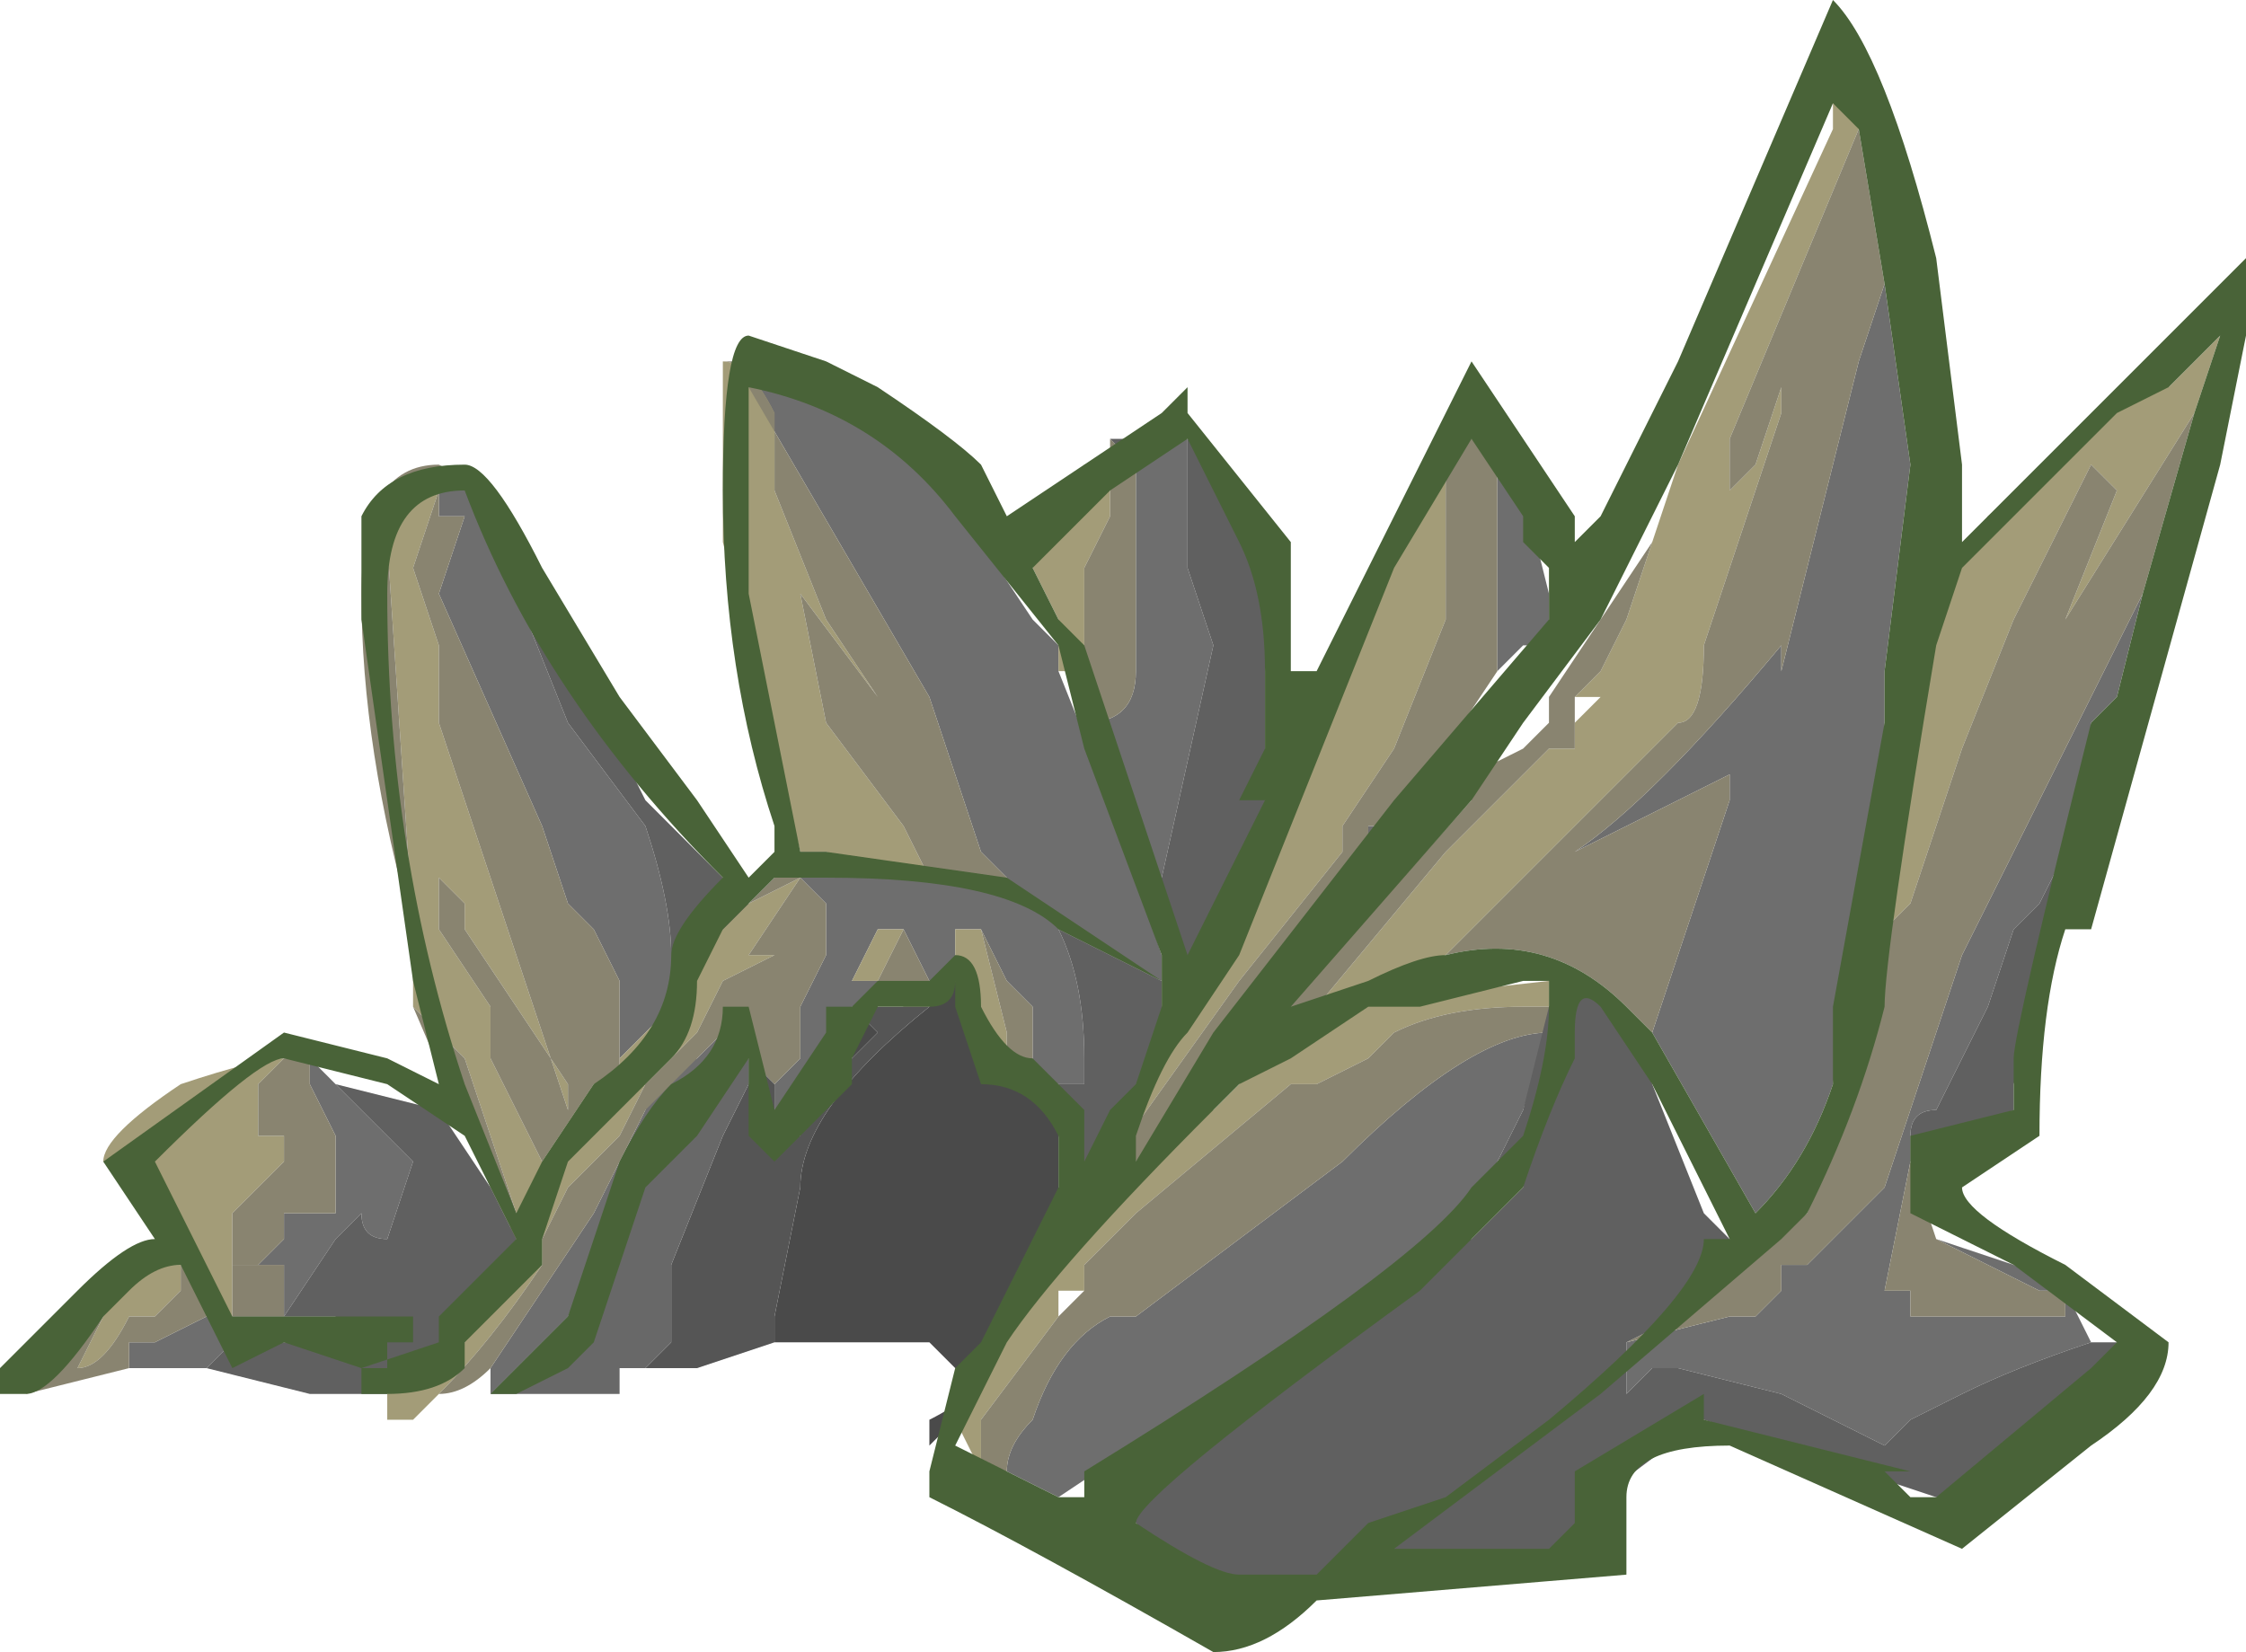 <?xml version="1.0" encoding="UTF-8" standalone="no"?>
<svg xmlns:ffdec="https://www.free-decompiler.com/flash" xmlns:xlink="http://www.w3.org/1999/xlink" ffdec:objectType="frame" height="22.4px" width="30.45px" xmlns="http://www.w3.org/2000/svg">
  <g transform="matrix(1.0, 0.0, 0.0, 1.0, 22.05, 11.2)">
    <use ffdec:characterId="237" height="3.2" transform="matrix(7.0, 0.0, 0.0, 7.0, -22.05, -11.2)" width="4.35" xlink:href="#shape0"/>
  </g>
  <defs>
    <g id="shape0" transform="matrix(1.0, 0.0, 0.0, 1.0, 3.15, 1.6)">
      <path d="M1.0 -0.45 L0.95 -0.25 0.9 -0.2 0.9 -0.15 0.9 -0.1 0.85 0.05 0.8 0.15 0.75 0.2 0.7 0.35 0.6 0.55 Q0.55 0.55 0.55 0.6 L0.55 0.65 0.6 0.8 0.75 0.85 0.85 0.9 0.9 1.0 Q0.75 1.05 0.65 1.1 L0.55 1.15 0.5 1.2 0.3 1.1 0.1 1.05 0.05 1.05 0.0 1.1 0.0 1.0 0.2 0.95 0.25 0.95 0.3 0.9 0.3 0.85 0.35 0.85 Q0.45 0.75 0.5 0.7 L0.65 0.25 1.0 -0.45 M-0.25 0.7 Q-0.35 0.8 -0.95 1.2 L-1.1 1.3 -1.2 1.25 Q-1.2 1.2 -1.15 1.15 -1.1 1.0 -1.0 0.95 L-0.95 0.95 -0.55 0.65 Q-0.3 0.4 -0.15 0.4 L-0.2 0.55 -0.25 0.65 -0.25 0.7 M-2.2 1.1 L-2.2 1.05 -2.0 0.75 -1.9 0.55 -1.9 0.5 -1.8 0.45 -1.75 0.4 -1.7 0.4 -1.8 0.5 -1.9 0.65 -2.05 0.95 -2.2 1.1 M-2.35 1.05 L-2.4 1.05 -2.35 1.05 M-2.45 1.1 L-2.55 1.1 -2.45 1.1 M-2.75 1.05 L-2.9 1.05 -2.9 1.0 -2.85 1.0 -2.75 0.95 -2.7 0.95 -2.6 1.0 -2.6 0.95 -2.5 0.95 -2.55 1.0 -2.6 1.0 -2.7 1.0 -2.75 1.05 M-1.65 0.1 L-1.65 0.05 -1.6 0.05 -1.55 0.05 -1.4 0.1 -1.2 0.1 -1.25 0.05 -1.35 -0.25 -1.7 -0.85 -1.65 -0.9 -1.35 -0.7 -1.15 -0.4 -1.1 -0.35 -1.1 -0.3 -1.0 -0.05 -0.9 0.25 -0.9 0.3 -1.1 0.2 Q-1.05 0.3 -1.05 0.45 L-1.05 0.5 -1.1 0.5 -1.15 0.5 -1.15 0.35 -1.2 0.3 -1.25 0.2 -1.3 0.2 -1.3 0.3 -1.35 0.35 -1.35 0.3 -1.4 0.2 -1.45 0.2 -1.5 0.3 -1.45 0.3 -1.45 0.35 -1.5 0.35 -1.6 0.55 -1.6 0.6 -1.65 0.6 -1.65 0.5 -1.6 0.45 -1.6 0.35 -1.55 0.25 -1.55 0.15 -1.6 0.1 -1.65 0.1 M-0.95 0.1 L-1.05 -0.2 Q-0.95 -0.2 -0.95 -0.3 L-0.95 -0.35 -0.95 -0.4 -0.95 -0.7 -0.95 -0.75 -0.85 -0.75 -0.85 -0.5 -0.8 -0.35 -0.9 0.1 -0.95 0.1 M-0.35 -0.75 L-0.3 -0.8 -0.3 -0.75 -0.35 -0.75 M-0.25 -0.75 L-0.2 -0.65 -0.15 -0.45 -0.15 -0.35 -0.2 -0.35 -0.25 -0.3 -0.25 -0.75 M-0.35 -0.15 L-0.5 0.05 -0.5 0.0 -0.45 0.0 -0.4 -0.1 -0.35 -0.15 M-0.9 0.6 L-0.95 0.65 -0.9 0.6 M0.5 -1.05 L0.55 -0.7 0.5 -0.3 0.5 -0.15 0.4 0.5 Q0.35 0.65 0.25 0.75 L0.05 0.4 0.2 -0.05 0.2 -0.1 -0.1 0.05 Q0.05 -0.05 0.3 -0.35 L0.3 -0.3 0.45 -0.9 0.5 -1.05 M0.55 0.65 L0.5 0.9 0.55 0.9 0.55 0.95 0.85 0.95 0.85 0.9 0.8 0.9 0.6 0.8 0.55 0.65 M-1.95 0.45 L-1.95 0.3 -2.0 0.2 -2.05 0.15 -2.1 0.0 -2.3 -0.45 -2.25 -0.6 -2.3 -0.6 -2.3 -0.65 -2.2 -0.65 -2.2 -0.55 -2.15 -0.45 -2.05 -0.2 -1.9 0.0 Q-1.85 0.15 -1.85 0.25 L-1.85 0.3 -1.85 0.35 -1.95 0.45 M-0.55 0.05 L-0.55 0.0 -0.55 0.05 M-1.4 0.35 L-1.35 0.35 -1.4 0.35 M-0.95 0.55 L-1.0 0.65 -0.95 0.55 M-2.55 0.45 L-2.5 0.5 -2.35 0.65 -2.4 0.8 Q-2.45 0.8 -2.45 0.75 L-2.5 0.8 -2.6 0.95 -2.65 0.95 -2.6 0.95 -2.6 0.85 -2.65 0.85 -2.6 0.8 -2.6 0.75 -2.5 0.75 -2.5 0.7 -2.5 0.6 -2.55 0.5 -2.55 0.45 M-2.55 0.8 L-2.55 0.8" fill="#6e6e6e" fill-rule="evenodd" stroke="none"/>
      <path d="M0.5 0.3 L0.55 -0.25 Q0.55 -0.35 0.7 -0.6 L1.1 -0.95 1.05 -0.85 1.15 -0.95 1.1 -0.8 0.85 -0.4 0.95 -0.65 0.9 -0.7 0.75 -0.4 0.65 -0.15 Q0.6 0.0 0.55 0.15 L0.5 0.2 0.5 0.3 M-1.25 1.25 L-1.3 1.15 -1.2 0.95 -1.1 0.85 -0.9 0.6 Q-0.85 0.5 -0.8 0.55 L-0.75 0.5 -0.7 0.4 -0.6 0.35 -0.35 0.05 -0.15 -0.15 -0.1 -0.15 -0.1 -0.2 -0.05 -0.25 -0.1 -0.25 -0.05 -0.3 0.0 -0.4 0.05 -0.55 0.1 -0.7 0.4 -1.35 0.4 -1.45 0.45 -1.4 0.45 -1.35 0.2 -0.75 0.2 -0.65 0.25 -0.7 0.3 -0.85 0.3 -0.8 0.15 -0.35 Q0.15 -0.2 0.1 -0.2 L-0.35 0.25 Q-0.45 0.3 -0.6 0.35 L-0.15 0.3 -0.15 0.35 -0.2 0.35 Q-0.35 0.35 -0.45 0.4 L-0.5 0.45 -0.6 0.5 -0.65 0.5 -0.95 0.75 -1.05 0.85 -1.05 0.9 -1.1 0.9 -1.1 0.95 -1.25 1.15 -1.25 1.25 M-2.3 1.1 L-2.35 1.15 -2.4 1.15 -2.4 1.1 -2.35 1.05 -2.3 1.05 -2.25 1.0 -2.15 0.75 -2.25 0.45 -2.35 0.35 -2.35 0.2 -2.4 -0.55 Q-2.35 -0.65 -2.3 -0.65 L-2.35 -0.5 -2.3 -0.35 -2.3 -0.2 -2.05 0.55 -2.05 0.5 -2.25 0.2 -2.25 0.15 -2.3 0.1 -2.3 0.2 -2.2 0.35 -2.2 0.45 -2.1 0.65 -2.0 0.5 -1.95 0.5 -1.95 0.45 -1.85 0.35 -1.85 0.3 -1.8 0.2 -1.7 0.15 -1.6 0.1 -1.7 0.25 -1.65 0.25 -1.75 0.3 -1.8 0.4 -1.9 0.5 -1.95 0.6 -2.05 0.7 -2.1 0.8 -2.1 0.85 Q-2.2 1.0 -2.3 1.1 M-2.9 0.85 L-2.85 0.85 -2.8 0.85 -2.8 0.9 -2.85 0.95 -2.9 0.95 Q-2.95 1.05 -3.0 1.05 L-2.9 0.85 M-2.8 0.85 L-2.85 0.75 -2.9 0.65 -2.95 0.65 Q-2.95 0.6 -2.8 0.5 -2.65 0.45 -2.6 0.45 L-2.65 0.5 -2.65 0.6 -2.6 0.6 -2.6 0.65 -2.7 0.75 -2.7 0.85 -2.7 0.95 -2.8 0.85 M-1.6 0.05 L-1.75 -0.55 -1.75 -0.7 -1.75 -0.8 -1.75 -0.9 Q-1.7 -0.9 -1.65 -0.8 L-1.65 -0.65 -1.55 -0.4 -1.45 -0.25 -1.6 -0.45 -1.55 -0.2 -1.4 0.0 -1.35 0.1 -1.4 0.1 -1.55 0.05 -1.6 0.05 M-1.1 -0.35 L-1.1 -0.4 -1.15 -0.5 -1.05 -0.7 -1.0 -0.7 -1.0 -0.6 -1.05 -0.5 -1.05 -0.3 -1.1 -0.3 -1.1 -0.35 M-0.9 0.35 L-0.35 -0.75 -0.35 -0.4 -0.45 -0.15 -0.55 0.0 -0.55 0.05 -0.75 0.3 -1.0 0.65 -0.95 0.65 -1.0 0.65 -0.95 0.55 -0.9 0.4 -0.9 0.35 M-0.3 -0.8 L-0.25 -0.75 -0.3 -0.75 -0.3 -0.8 M-1.3 0.3 L-1.3 0.2 -1.25 0.2 -1.2 0.4 -1.2 0.45 -1.3 0.3 M-1.45 0.2 L-1.4 0.2 -1.45 0.3 -1.5 0.3 -1.45 0.2" fill="#a39c78" fill-rule="evenodd" stroke="none"/>
      <path d="M0.5 0.3 L0.5 0.2 0.55 0.15 Q0.6 0.0 0.65 -0.15 L0.75 -0.4 0.9 -0.7 0.95 -0.65 0.85 -0.4 1.1 -0.8 1.0 -0.45 0.65 0.25 0.5 0.7 Q0.45 0.75 0.35 0.85 L0.3 0.85 0.3 0.9 0.25 0.95 0.2 0.95 0.0 1.0 0.1 0.95 0.15 0.9 0.35 0.75 0.5 0.3 M-1.2 1.25 L-1.25 1.25 -1.25 1.15 -1.1 0.95 -1.05 0.9 -1.05 0.85 -0.95 0.75 -0.65 0.5 -0.6 0.5 -0.5 0.45 -0.45 0.4 Q-0.35 0.35 -0.2 0.35 L-0.15 0.35 -0.15 0.4 Q-0.3 0.4 -0.55 0.65 L-0.95 0.95 -1.0 0.95 Q-1.1 1.0 -1.15 1.15 -1.2 1.2 -1.2 1.25 M-2.2 1.05 Q-2.25 1.1 -2.3 1.1 -2.2 1.0 -2.1 0.85 L-2.1 0.8 -2.05 0.7 -1.95 0.6 -1.9 0.5 -1.8 0.4 -1.75 0.3 -1.65 0.25 -1.7 0.25 -1.6 0.1 -1.7 0.15 -1.65 0.1 -1.6 0.1 -1.55 0.15 -1.55 0.25 -1.6 0.35 -1.6 0.45 -1.65 0.5 -1.7 0.45 -1.7 0.4 -1.75 0.4 -1.8 0.45 -1.9 0.55 -2.0 0.75 -2.2 1.05 M-2.9 1.05 L-3.1 1.1 -2.9 0.85 -3.0 1.05 Q-2.95 1.05 -2.9 0.95 L-2.85 0.95 -2.8 0.9 -2.8 0.85 -2.85 0.85 -2.8 0.85 -2.7 0.95 -2.75 0.95 -2.85 1.0 -2.9 1.0 -2.9 1.05 M-2.85 0.75 L-2.9 0.65 -2.85 0.75 M-2.6 0.45 L-2.55 0.45 -2.55 0.5 -2.5 0.6 -2.5 0.7 -2.5 0.75 -2.6 0.75 -2.6 0.8 -2.65 0.85 -2.7 0.85 -2.7 0.75 -2.6 0.65 -2.6 0.6 -2.65 0.6 -2.65 0.5 -2.6 0.45 M-2.2 0.7 L-2.35 0.35 -2.25 0.45 -2.15 0.75 -2.15 0.8 -2.2 0.7 M-2.35 0.2 Q-2.45 -0.15 -2.45 -0.45 -2.45 -0.7 -2.3 -0.7 L-2.2 -0.65 -2.3 -0.65 -2.3 -0.6 -2.25 -0.6 -2.3 -0.45 -2.1 0.0 -2.05 0.15 -2.0 0.2 -1.95 0.3 -1.95 0.45 -1.95 0.5 -2.0 0.5 -2.1 0.65 -2.2 0.45 -2.2 0.35 -2.3 0.2 -2.3 0.1 -2.25 0.15 -2.25 0.2 -2.05 0.5 -2.05 0.55 -2.3 -0.2 -2.3 -0.35 -2.35 -0.5 -2.3 -0.65 Q-2.35 -0.65 -2.4 -0.55 L-2.35 0.2 M-1.85 0.3 L-1.8 0.2 -1.85 0.3 M-1.75 -0.55 L-1.75 -0.7 -1.75 -0.55 M-1.75 -0.8 L-1.75 -0.9 -1.65 -0.9 -1.7 -0.85 -1.35 -0.25 -1.25 0.05 -1.2 0.1 -1.4 0.1 -1.35 0.1 -1.4 0.0 -1.55 -0.2 -1.6 -0.45 -1.45 -0.25 -1.55 -0.4 -1.65 -0.65 -1.65 -0.8 Q-1.7 -0.9 -1.75 -0.9 L-1.75 -0.8 M-1.15 -0.5 L-1.05 -0.7 -1.15 -0.5 M-1.0 -0.7 L-1.0 -0.75 -0.95 -0.7 -0.95 -0.4 -0.95 -0.35 -0.95 -0.3 Q-0.95 -0.2 -1.05 -0.2 L-1.05 -0.3 -1.05 -0.5 -1.0 -0.6 -1.0 -0.7 M-0.25 -0.3 L-0.35 -0.15 -0.4 -0.1 -0.45 0.0 -0.5 0.0 -0.5 0.05 -0.9 0.6 -0.95 0.65 -1.0 0.65 -0.75 0.3 -0.55 0.05 -0.55 0.0 -0.45 -0.15 -0.35 -0.4 -0.35 -0.75 -0.3 -0.75 -0.25 -0.75 -0.25 -0.3 M-0.7 0.4 L-0.3 -0.05 -0.3 -0.1 -0.2 -0.15 -0.15 -0.2 -0.15 -0.25 0.05 -0.55 0.0 -0.4 -0.05 -0.3 -0.1 -0.25 -0.1 -0.2 -0.1 -0.15 -0.15 -0.15 -0.35 0.05 -0.6 0.35 -0.7 0.4 M0.45 -1.35 L0.5 -1.05 0.45 -0.9 0.3 -0.3 0.3 -0.35 Q0.05 -0.05 -0.1 0.05 L0.2 -0.1 0.2 -0.05 0.05 0.4 0.0 0.35 Q-0.15 0.2 -0.35 0.25 L0.1 -0.2 Q0.15 -0.2 0.15 -0.35 L0.3 -0.8 0.3 -0.85 0.25 -0.7 0.2 -0.65 0.2 -0.75 0.45 -1.35 M0.55 0.65 L0.6 0.8 0.8 0.9 0.85 0.9 0.85 0.95 0.55 0.95 0.55 0.9 0.5 0.9 0.55 0.65 M-1.55 0.05 L-1.6 0.05 -1.55 0.05 M-1.45 0.2 L-1.4 0.2 -1.35 0.3 -1.35 0.35 -1.4 0.35 -1.45 0.3 -1.4 0.2 -1.45 0.2 M-1.3 0.2 L-1.25 0.2 -1.2 0.3 -1.15 0.35 -1.15 0.5 -1.2 0.45 -1.2 0.4 -1.25 0.2 -1.3 0.2" fill="#898470" fill-rule="evenodd" stroke="none"/>
      <path d="M0.9 -0.15 L0.95 -0.15 0.75 0.5 0.75 0.55 0.55 0.65 0.55 0.6 Q0.55 0.55 0.6 0.55 L0.7 0.35 0.75 0.2 0.8 0.15 0.85 0.05 0.9 -0.1 0.9 -0.15 M0.9 1.0 L0.95 1.0 Q0.95 1.05 0.65 1.3 L0.6 1.3 0.15 1.15 -0.05 1.3 -0.1 1.4 -0.45 1.45 -0.75 1.5 -0.9 1.4 -1.0 1.3 -0.35 0.8 -0.3 0.8 -0.2 0.7 -0.2 0.65 -0.25 0.7 -0.25 0.65 -0.2 0.55 -0.15 0.35 -0.1 0.3 Q0.0 0.3 0.05 0.5 L0.15 0.75 0.2 0.8 0.15 0.9 0.1 0.95 0.0 1.0 0.0 1.1 0.05 1.05 0.1 1.05 0.3 1.1 0.5 1.2 0.55 1.15 0.65 1.1 Q0.75 1.05 0.9 1.0 M-2.4 1.05 L-2.4 1.1 -2.45 1.1 -2.55 1.1 -2.75 1.05 -2.7 1.0 -2.6 1.0 -2.7 0.95 -2.65 0.95 -2.6 0.95 -2.5 0.8 -2.45 0.75 Q-2.45 0.8 -2.4 0.8 L-2.35 0.65 -2.5 0.5 -2.3 0.55 -2.2 0.7 -2.15 0.8 -2.25 1.0 -2.3 1.05 -2.35 1.05 -2.4 1.05 M-2.2 -0.65 L-1.9 -0.05 -1.7 0.15 -1.85 0.3 -1.85 0.25 Q-1.85 0.15 -1.9 0.0 L-2.05 -0.2 -2.15 -0.45 -2.2 -0.55 -2.2 -0.65 M-1.0 -0.75 L-0.85 -0.75 -0.75 -0.65 Q-0.7 -0.45 -0.7 -0.35 -0.7 -0.05 -0.7 0.0 L-0.85 0.3 -0.95 0.1 -0.9 0.1 -0.8 -0.35 -0.85 -0.5 -0.85 -0.75 -0.95 -0.75 -0.95 -0.7 -1.0 -0.75 M-0.9 0.3 L-0.9 0.35 -0.9 0.4 -0.95 0.55 -1.0 0.65 -1.05 0.65 -1.05 0.7 -1.1 0.6 -1.1 0.55 -1.1 0.5 -1.05 0.5 -1.05 0.45 Q-1.05 0.3 -1.1 0.2 L-0.9 0.3 M-2.55 1.0 L-2.5 0.95 -2.6 0.95 -2.6 1.0 -2.55 1.0" fill="#606060" fill-rule="evenodd" stroke="none"/>
      <path d="M-2.55 0.45 L-2.5 0.5 -2.55 0.45 -2.55 0.5 -2.5 0.6 -2.5 0.7 -2.5 0.6 -2.55 0.5 -2.55 0.45 M-2.65 0.85 L-2.6 0.85 -2.6 0.95 -2.65 0.95 -2.7 0.95 -2.7 0.85 -2.65 0.85 M-2.55 0.8 L-2.55 0.8" fill="#87826f" fill-rule="evenodd" stroke="none"/>
      <path d="M-1.3 1.15 L-1.35 1.2 -1.35 1.15 Q-1.25 1.1 -1.25 1.05 L-1.3 1.05 -1.35 1.0 -1.65 1.0 -1.65 0.95 -1.6 0.7 Q-1.6 0.55 -1.35 0.35 L-1.4 0.35 -1.35 0.35 -1.3 0.3 -1.2 0.45 -1.15 0.5 -1.1 0.55 -1.1 0.6 -1.1 0.75 -1.2 0.95 -1.3 1.15 M-1.5 0.35 L-1.45 0.35 -1.5 0.35 -1.45 0.4 -1.5 0.45 -1.5 0.35" fill="#4a4a4a" fill-rule="evenodd" stroke="none"/>
      <path d="M-1.65 1.0 L-1.8 1.05 -1.9 1.05 -1.85 1.0 -1.85 0.85 -1.75 0.6 -1.7 0.5 -1.7 0.45 -1.65 0.5 -1.65 0.6 -1.6 0.6 -1.6 0.55 -1.5 0.45 -1.45 0.4 -1.5 0.35 -1.45 0.35 -1.4 0.35 -1.35 0.35 Q-1.6 0.55 -1.6 0.7 L-1.65 0.95 -1.65 1.0 M-2.05 0.95 L-1.9 0.65 -1.95 0.8 -2.05 0.95" fill="#555555" fill-rule="evenodd" stroke="none"/>
      <path d="M-1.9 1.05 L-1.95 1.05 -1.95 1.1 -2.2 1.1 -2.05 0.95 -1.95 0.8 -1.9 0.65 -1.8 0.5 -1.7 0.45 -1.7 0.5 -1.75 0.6 -1.85 0.85 -1.85 1.0 -1.9 1.05" fill="#686868" fill-rule="evenodd" stroke="none"/>
      <path d="M1.1 -0.9 L1.05 -0.85 0.95 -0.8 0.65 -0.5 0.6 -0.35 Q0.5 0.25 0.5 0.35 0.45 0.55 0.35 0.75 L0.3 0.8 -0.05 1.1 -0.45 1.4 -0.15 1.4 -0.1 1.35 -0.1 1.25 0.15 1.1 0.15 1.15 0.55 1.25 0.5 1.25 0.55 1.3 0.6 1.3 0.9 1.05 0.95 1.0 0.75 0.85 0.55 0.75 0.55 0.6 0.75 0.55 0.75 0.45 Q0.75 0.4 0.9 -0.2 L0.95 -0.25 1.0 -0.45 1.1 -0.8 1.15 -0.95 1.1 -0.9 M0.4 -1.4 L0.1 -0.7 -0.05 -0.4 -0.2 -0.2 -0.3 -0.05 -0.65 0.35 -0.5 0.3 Q-0.4 0.25 -0.35 0.25 -0.15 0.2 0.0 0.35 L0.05 0.4 0.25 0.75 Q0.35 0.65 0.4 0.5 L0.4 0.35 0.5 -0.2 0.5 -0.3 0.55 -0.7 0.5 -1.05 0.45 -1.35 0.4 -1.4 M1.2 -1.05 L1.2 -0.95 1.15 -0.7 0.9 0.2 0.85 0.2 Q0.8 0.35 0.8 0.6 L0.65 0.7 Q0.65 0.75 0.85 0.85 L1.05 1.0 Q1.05 1.1 0.9 1.2 L0.65 1.4 0.2 1.2 Q0.0 1.2 0.0 1.3 L0.0 1.45 -0.6 1.5 Q-0.7 1.6 -0.8 1.6 -1.15 1.4 -1.35 1.3 L-1.35 1.25 -1.3 1.05 -1.25 1.0 -1.1 0.7 -1.1 0.6 Q-1.15 0.5 -1.25 0.5 L-1.3 0.35 -1.3 0.3 Q-1.3 0.35 -1.35 0.35 L-1.45 0.35 -1.5 0.45 -1.5 0.5 -1.65 0.65 -1.7 0.6 -1.7 0.45 -1.8 0.6 -1.9 0.7 -2.0 1.0 -2.05 1.05 -2.15 1.1 -2.2 1.1 -2.05 0.95 -1.95 0.65 Q-1.9 0.55 -1.85 0.5 -1.75 0.45 -1.75 0.35 L-1.7 0.35 -1.65 0.55 -1.55 0.4 -1.55 0.35 -1.5 0.35 -1.45 0.3 -1.35 0.3 -1.3 0.25 Q-1.25 0.25 -1.25 0.35 -1.2 0.45 -1.15 0.45 -1.1 0.5 -1.05 0.55 L-1.05 0.65 -1.0 0.55 -0.95 0.5 -0.9 0.35 -0.9 0.3 -1.1 0.2 Q-1.2 0.1 -1.55 0.1 L-1.65 0.1 -1.75 0.2 -1.8 0.3 Q-1.8 0.4 -1.85 0.45 L-2.05 0.65 -2.1 0.8 -2.1 0.85 -2.25 1.0 -2.25 1.05 Q-2.3 1.1 -2.4 1.1 L-2.45 1.1 -2.45 1.05 -2.3 1.0 -2.3 0.95 -2.15 0.8 -2.25 0.6 -2.4 0.5 -2.6 0.45 Q-2.65 0.45 -2.85 0.65 L-2.7 0.95 -2.35 0.95 -2.35 1.0 -2.4 1.0 -2.4 1.05 -2.45 1.05 -2.6 1.0 -2.7 1.05 -2.8 0.85 Q-2.85 0.85 -2.9 0.9 L-2.95 0.95 Q-3.05 1.1 -3.1 1.1 L-3.15 1.1 -3.15 1.05 -3.0 0.9 Q-2.9 0.8 -2.85 0.8 L-2.95 0.65 -2.6 0.4 -2.4 0.45 -2.3 0.5 -2.35 0.3 -2.45 -0.4 -2.45 -0.6 Q-2.4 -0.7 -2.25 -0.7 -2.2 -0.7 -2.1 -0.5 L-1.95 -0.25 -1.8 -0.05 -1.7 0.1 -1.65 0.05 -1.65 0.0 Q-1.75 -0.3 -1.75 -0.65 -1.75 -0.95 -1.7 -0.95 L-1.55 -0.9 -1.45 -0.85 Q-1.3 -0.75 -1.25 -0.7 L-1.2 -0.6 -0.9 -0.8 -0.85 -0.85 -0.85 -0.8 -0.65 -0.55 -0.65 -0.3 -0.6 -0.3 -0.3 -0.9 -0.1 -0.6 -0.1 -0.55 -0.05 -0.6 0.1 -0.9 0.4 -1.6 Q0.5 -1.5 0.6 -1.1 L0.65 -0.7 0.65 -0.55 1.2 -1.1 1.2 -1.05 M0.05 0.5 L-0.05 0.35 Q-0.1 0.3 -0.1 0.4 L-0.1 0.45 Q-0.15 0.55 -0.2 0.7 L-0.4 0.9 Q-0.95 1.3 -0.95 1.35 -0.8 1.45 -0.75 1.45 L-0.6 1.45 -0.5 1.35 -0.35 1.3 -0.15 1.15 Q0.15 0.9 0.15 0.8 L0.2 0.8 0.05 0.5 M0.6 0.55 L0.6 0.55 M-2.4 -0.45 Q-2.4 0.05 -2.25 0.5 L-2.15 0.75 -2.1 0.65 -2.0 0.5 Q-1.85 0.4 -1.85 0.25 -1.85 0.2 -1.75 0.1 -2.1 -0.25 -2.25 -0.65 -2.4 -0.65 -2.4 -0.45 M-1.7 -0.45 L-1.6 0.05 -1.55 0.05 -1.2 0.1 -0.9 0.3 -0.9 0.25 -1.05 -0.15 -1.1 -0.35 -1.3 -0.6 Q-1.45 -0.8 -1.7 -0.85 L-1.7 -0.45 M-1.0 -0.65 L-1.15 -0.5 -1.1 -0.4 -1.05 -0.35 -0.85 0.25 -0.7 -0.05 -0.75 -0.05 -0.7 -0.15 -0.7 -0.3 Q-0.7 -0.45 -0.75 -0.55 L-0.85 -0.75 -1.0 -0.65 M-0.3 -0.75 L-0.45 -0.5 -0.75 0.25 -0.85 0.4 Q-0.9 0.45 -0.95 0.6 L-0.95 0.65 -0.8 0.4 -0.45 -0.05 -0.15 -0.4 -0.15 -0.5 -0.2 -0.55 -0.2 -0.6 -0.3 -0.75 M-0.05 -0.25 L-0.05 -0.25 M-0.2 0.3 L-0.4 0.35 -0.5 0.35 -0.65 0.45 -0.75 0.5 -0.8 0.55 Q-1.1 0.85 -1.2 1.0 L-1.3 1.2 -1.1 1.3 -1.05 1.3 -1.05 1.25 Q-0.4 0.85 -0.3 0.7 L-0.2 0.6 Q-0.15 0.45 -0.15 0.35 L-0.15 0.3 -0.2 0.3 M-2.1 0.95 L-2.1 0.95 M-0.2 1.3 L-0.2 1.3 M-1.2 1.15 L-1.2 1.15" fill="#496338" fill-rule="evenodd" stroke="none"/>
    </g>
  </defs>
</svg>
